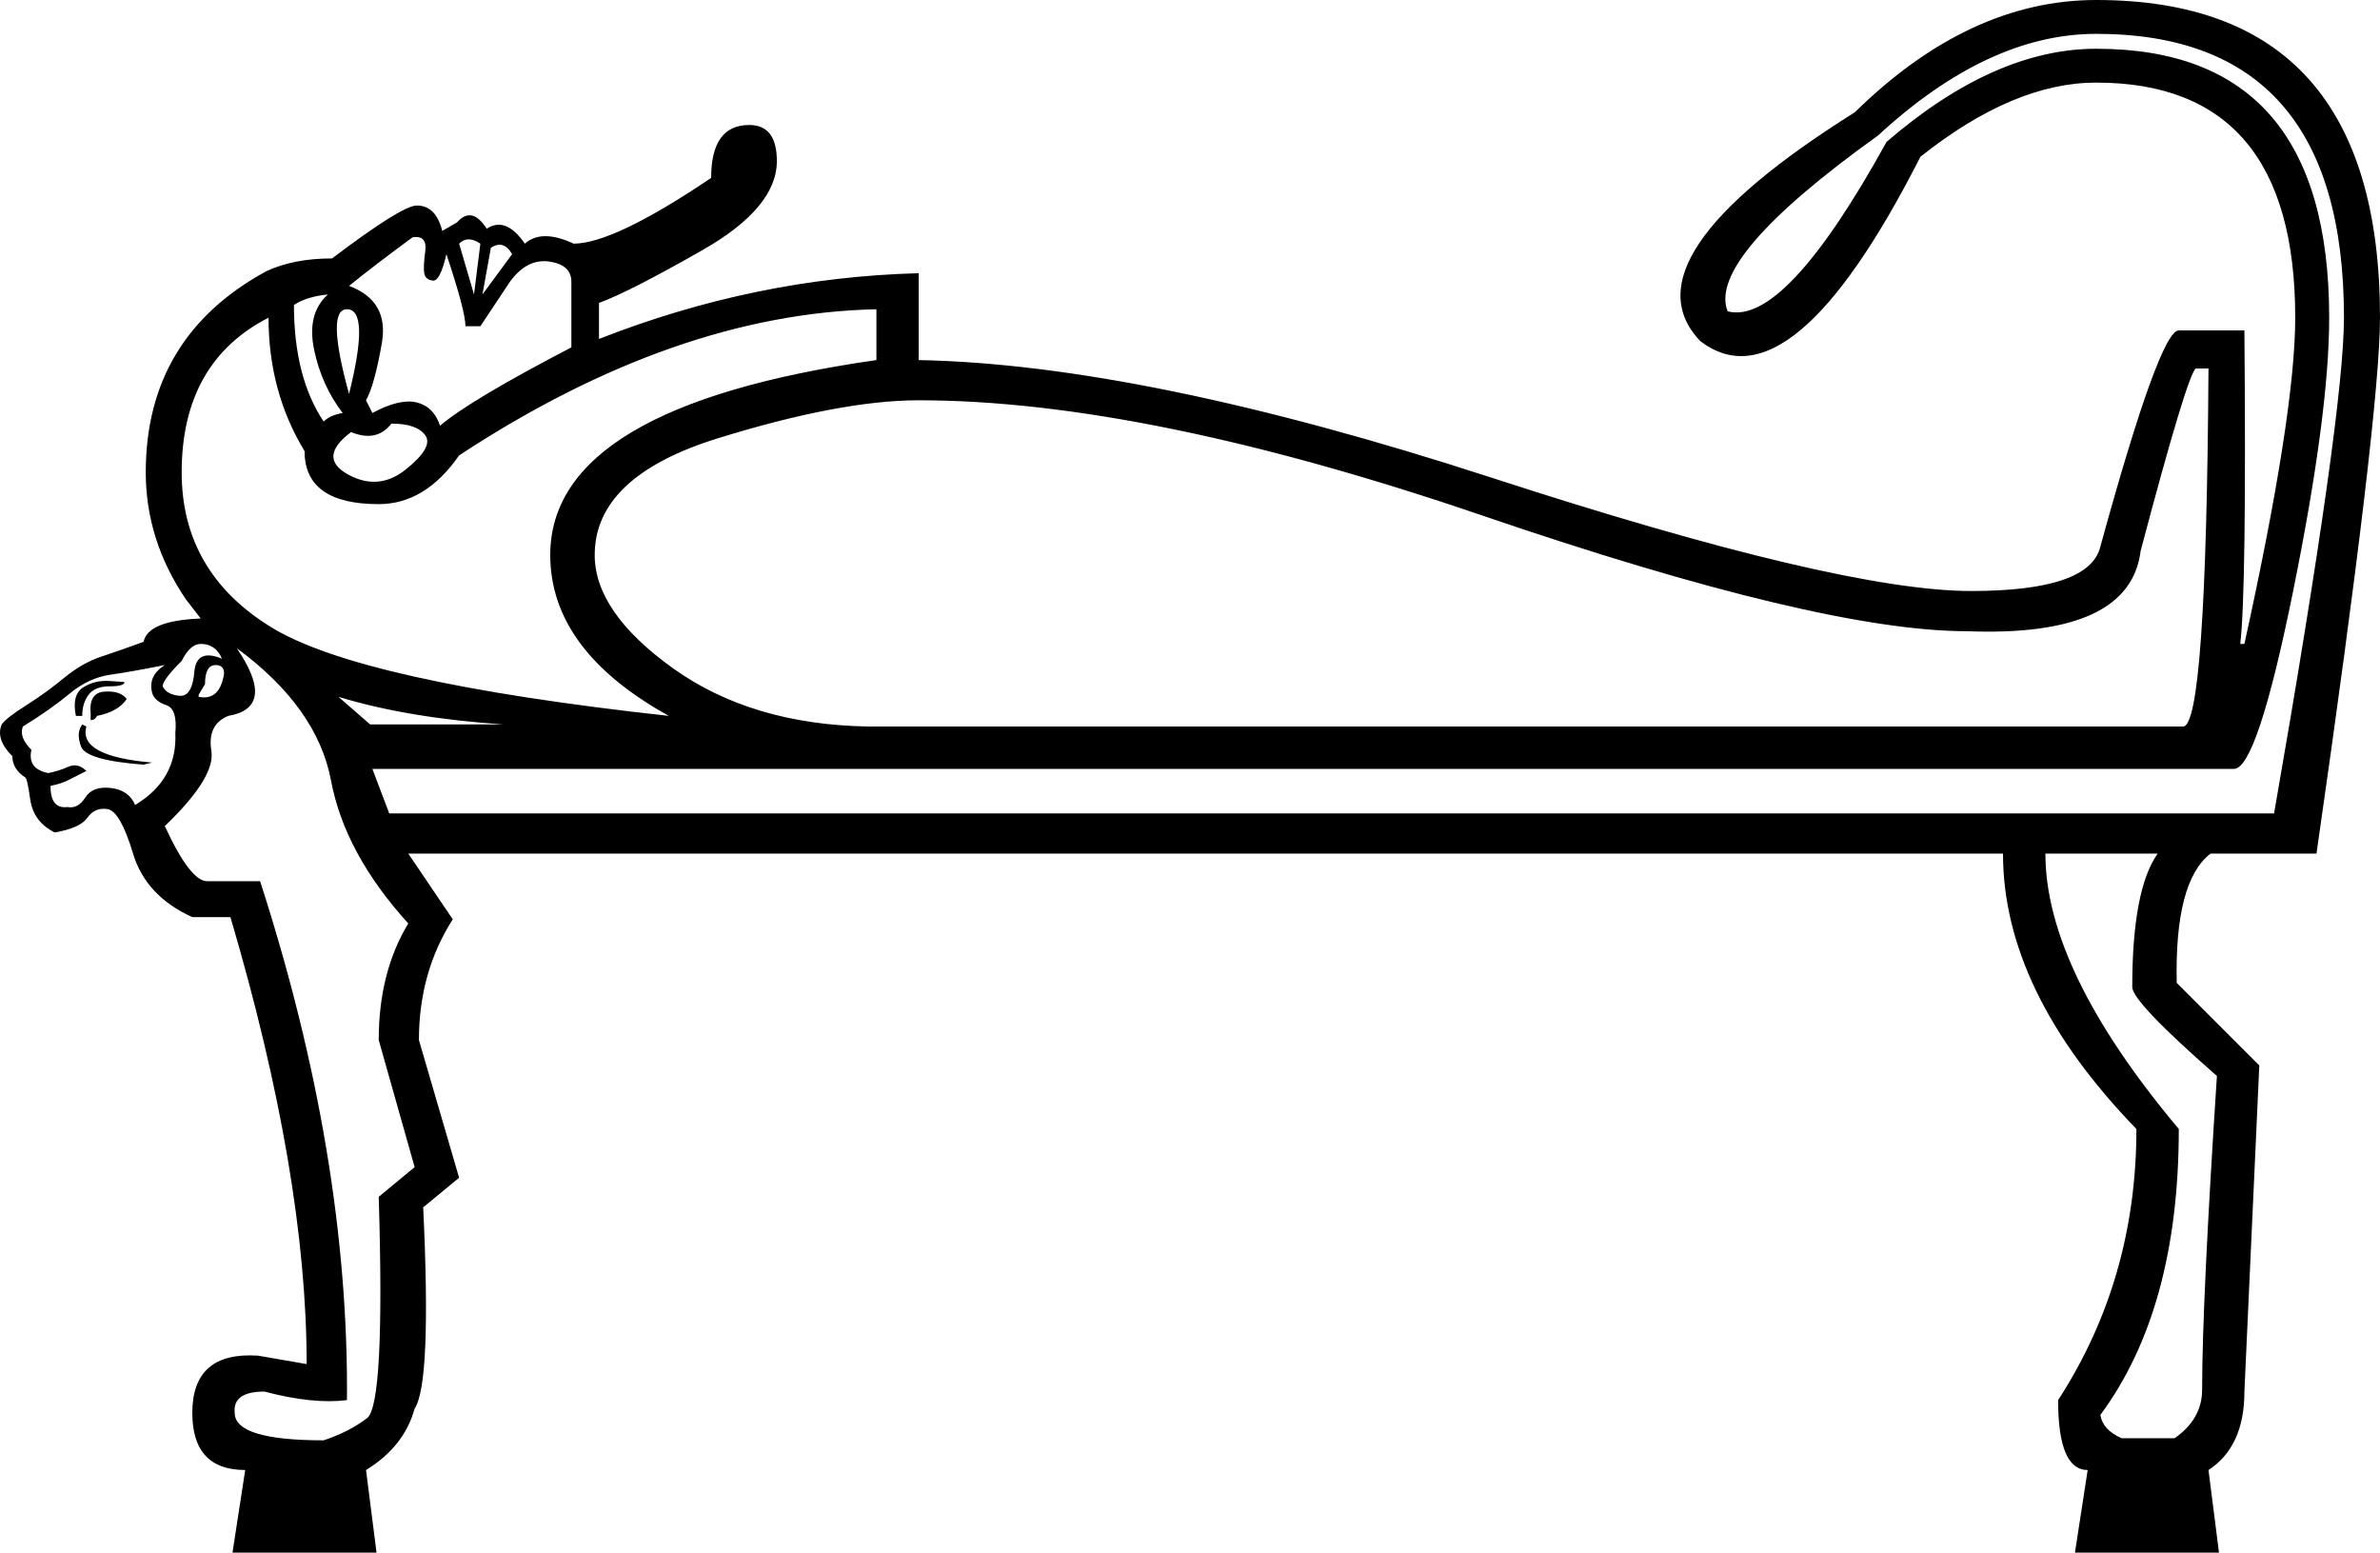 <?xml version='1.0' encoding ='UTF-8' standalone='yes'?>
<svg width='20.606' height='13.44' xmlns:inkscape='http://www.inkscape.org/namespaces/inkscape'>
<path style='fill:#000000; stroke:none' d=' M 4.947 3.007  Q 4.067 3.465 3.81 3.685  Q 3.755 3.52 3.609 3.484  Q 3.462 3.447 3.224 3.575  L 3.169 3.465  Q 3.242 3.337 3.306 2.97  Q 3.37 2.604 3.022 2.475  Q 3.224 2.31 3.572 2.054  Q 3.7 2.035 3.682 2.173  Q 3.664 2.31 3.673 2.365  Q 3.682 2.42 3.746 2.429  Q 3.81 2.439 3.865 2.2  Q 4.03 2.695 4.03 2.824  L 4.159 2.824  L 4.415 2.439  Q 4.562 2.237 4.755 2.264  Q 4.947 2.292 4.947 2.439  L 4.947 3.007  Z  M 4.104 2.549  L 3.975 2.109  Q 4.049 2.035 4.159 2.109  L 4.104 2.549  Z  M 4.177 2.549  L 4.25 2.145  Q 4.36 2.072 4.434 2.2  L 4.177 2.549  Z  M 3.022 3.41  Q 2.82 2.677 3.004 2.677  Q 3.205 2.677 3.022 3.41  Z  M 19.121 3.19  Q 19.102 6.289 18.901 6.289  L 7.514 6.289  Q 6.506 6.271 5.827 5.785  Q 5.149 5.299 5.149 4.804  Q 5.149 4.126 6.212 3.795  Q 7.276 3.465 7.954 3.465  Q 9.916 3.465 12.841 4.465  Q 15.765 5.464 17.03 5.464  Q 18.442 5.519 18.534 4.767  Q 18.937 3.245 19.011 3.19  L 19.121 3.19  Z  M 3.389 3.667  Q 3.609 3.667 3.682 3.768  Q 3.755 3.869 3.517 4.061  Q 3.279 4.254 3.013 4.107  Q 2.747 3.96 3.04 3.74  Q 3.26 3.832 3.389 3.667  Z  M 18.681 7.389  Q 18.461 7.701 18.461 8.544  Q 18.461 8.673 19.194 9.314  Q 19.066 11.276 19.066 12.028  Q 19.066 12.285 18.827 12.45  L 18.369 12.45  Q 18.204 12.377 18.185 12.248  Q 18.864 11.331 18.864 9.773  Q 17.709 8.398 17.709 7.389  L 18.681 7.389  Z  M 16.334 1.228  Q 15.453 2.824 14.958 2.695  Q 14.775 2.237 16.26 1.173  Q 17.214 0.293 18.149 0.293  Q 20.294 0.293 20.294 2.75  Q 20.294 3.575 19.689 7.041  L 3.37 7.041  L 3.224 6.656  L 19.341 6.656  Q 19.542 6.656 19.854 5.116  Q 20.166 3.575 20.166 2.75  Q 20.166 0.422 18.149 0.422  Q 17.269 0.422 16.334 1.228  Z  M 2.802 3.649  Q 2.545 3.264 2.545 2.64  Q 2.655 2.567 2.839 2.549  Q 2.655 2.714 2.719 3.025  Q 2.784 3.337 2.967 3.575  Q 2.857 3.594 2.802 3.649  Z  M 2.637 3.905  Q 2.637 4.364 3.279 4.364  Q 3.682 4.364 3.975 3.942  Q 5.846 2.714 7.588 2.677  L 7.588 3.117  Q 4.764 3.52 4.764 4.804  Q 4.764 5.629 5.791 6.197  Q 3.114 5.904 2.344 5.427  Q 1.573 4.951 1.573 4.089  Q 1.573 3.135 2.325 2.75  Q 2.325 3.392 2.637 3.905  Z  M 0.712 6.271  Q 0.657 6.344 0.702 6.463  Q 0.748 6.582 1.243 6.619  L 1.317 6.601  Q 0.675 6.546 0.748 6.289  L 0.712 6.271  Z  M 1.097 6.051  Q 1.042 5.977 0.904 5.987  Q 0.767 5.996 0.785 6.179  L 0.785 6.234  Q 0.822 6.234 0.84 6.197  Q 1.023 6.161 1.097 6.051  Z  M 1.078 5.904  Q 1.078 5.904 0.95 5.895  Q 0.822 5.886 0.721 5.95  Q 0.62 6.014 0.657 6.197  L 0.712 6.197  Q 0.712 6.087 0.767 6.014  Q 0.822 5.941 0.95 5.941  Q 1.078 5.941 1.078 5.904  Z  M 1.775 5.922  Q 1.775 5.757 1.867 5.757  Q 1.94 5.757 1.94 5.831  Q 1.903 6.069 1.72 6.032  L 1.72 6.014  L 1.775 5.922  Z  M 0.748 6.674  Q 0.675 6.601 0.592 6.637  Q 0.51 6.674 0.418 6.692  Q 0.235 6.656 0.272 6.491  Q 0.162 6.381 0.198 6.289  Q 0.437 6.142 0.602 6.005  Q 0.767 5.867 0.959 5.84  Q 1.152 5.812 1.427 5.757  Q 1.28 5.849 1.317 5.996  Q 1.335 6.069 1.445 6.106  Q 1.537 6.142 1.518 6.344  Q 1.537 6.748 1.17 6.968  Q 1.115 6.839 0.959 6.821  Q 0.803 6.803 0.739 6.903  Q 0.675 7.004 0.583 6.986  Q 0.437 7.004 0.437 6.803  Q 0.528 6.784 0.583 6.757  Q 0.638 6.729 0.748 6.674  Z  M 1.738 5.354  Q 1.28 5.372 1.243 5.556  Q 1.042 5.629 0.877 5.684  Q 0.712 5.739 0.556 5.867  Q 0.4 5.996 0.226 6.106  Q 0.052 6.216 0.015 6.271  Q -0.04 6.399 0.107 6.546  Q 0.107 6.656 0.217 6.729  Q 0.235 6.729 0.262 6.922  Q 0.29 7.114 0.473 7.206  Q 0.693 7.169 0.757 7.078  Q 0.822 6.986 0.932 7.004  Q 1.042 7.023 1.152 7.389  Q 1.262 7.756 1.665 7.939  L 1.995 7.939  Q 2.655 10.176 2.655 11.808  L 2.234 11.735  Q 1.665 11.698 1.665 12.23  Q 1.665 12.725 2.123 12.725  L 2.123 12.725  L 2.013 13.44  L 3.26 13.44  L 3.169 12.725  L 3.169 12.725  Q 3.499 12.523 3.59 12.193  Q 3.737 11.973 3.664 10.451  L 3.975 10.195  L 3.627 9.003  Q 3.627 8.416 3.92 7.958  L 3.535 7.389  L 17.342 7.389  Q 17.342 8.581 18.497 9.773  Q 18.497 11.075 17.819 12.12  Q 17.819 12.725 18.075 12.725  L 17.965 13.44  L 19.212 13.44  L 19.121 12.725  Q 19.432 12.523 19.432 12.046  L 19.561 9.223  L 18.846 8.508  Q 18.827 7.628 19.139 7.389  L 20.056 7.389  Q 20.606 3.575 20.606 2.75  Q 20.606 0 18.149 0  Q 17.049 0 16.059 0.972  Q 14.042 2.237 14.72 2.952  Q 15.508 3.557 16.627 1.357  Q 17.434 0.715 18.149 0.715  Q 19.872 0.715 19.872 2.75  Q 19.872 3.575 19.432 5.574  L 19.396 5.574  Q 19.451 5.116 19.432 2.86  L 18.864 2.86  Q 18.699 2.86 18.185 4.731  Q 18.094 5.116 17.067 5.116  Q 15.93 5.116 12.914 4.135  Q 9.898 3.154 7.954 3.117  L 7.954 2.365  Q 6.542 2.402 5.186 2.934  L 5.186 2.622  Q 5.442 2.53 6.084 2.164  Q 6.726 1.797 6.726 1.394  Q 6.726 1.082 6.487 1.082  Q 6.157 1.082 6.157 1.54  Q 5.314 2.109 4.966 2.109  Q 4.69 1.98 4.544 2.109  Q 4.379 1.87 4.214 1.98  Q 4.085 1.779 3.957 1.925  L 3.829 1.999  Q 3.774 1.779 3.609 1.779  Q 3.48 1.779 2.875 2.237  Q 2.545 2.237 2.307 2.347  Q 1.262 2.915 1.262 4.089  Q 1.262 4.676 1.61 5.189  L 1.738 5.354  Z  M 2.05 5.611  Q 2.747 6.124 2.866 6.757  Q 2.985 7.389 3.535 7.994  Q 3.279 8.416 3.279 9.003  L 3.59 10.103  L 3.279 10.36  Q 3.334 12.157 3.178 12.276  Q 3.022 12.395 2.802 12.468  Q 2.032 12.468 2.032 12.23  Q 2.013 12.046 2.289 12.046  Q 2.71 12.157 3.004 12.12  Q 3.022 10.011 2.252 7.628  L 1.793 7.628  Q 1.647 7.628 1.427 7.151  Q 1.867 6.729 1.83 6.5  Q 1.793 6.271 1.977 6.197  Q 2.399 6.124 2.05 5.611  Z  M 1.408 5.941  Q 1.408 5.886 1.573 5.721  Q 1.647 5.574 1.738 5.574  Q 1.867 5.574 1.922 5.702  L 1.922 5.702  Q 1.702 5.611 1.683 5.812  Q 1.665 6.032 1.555 6.023  Q 1.445 6.014 1.408 5.941  Z  M 4.36 6.271  L 3.205 6.271  L 2.93 6.032  Q 3.535 6.216 4.36 6.271  Z '/></svg>
